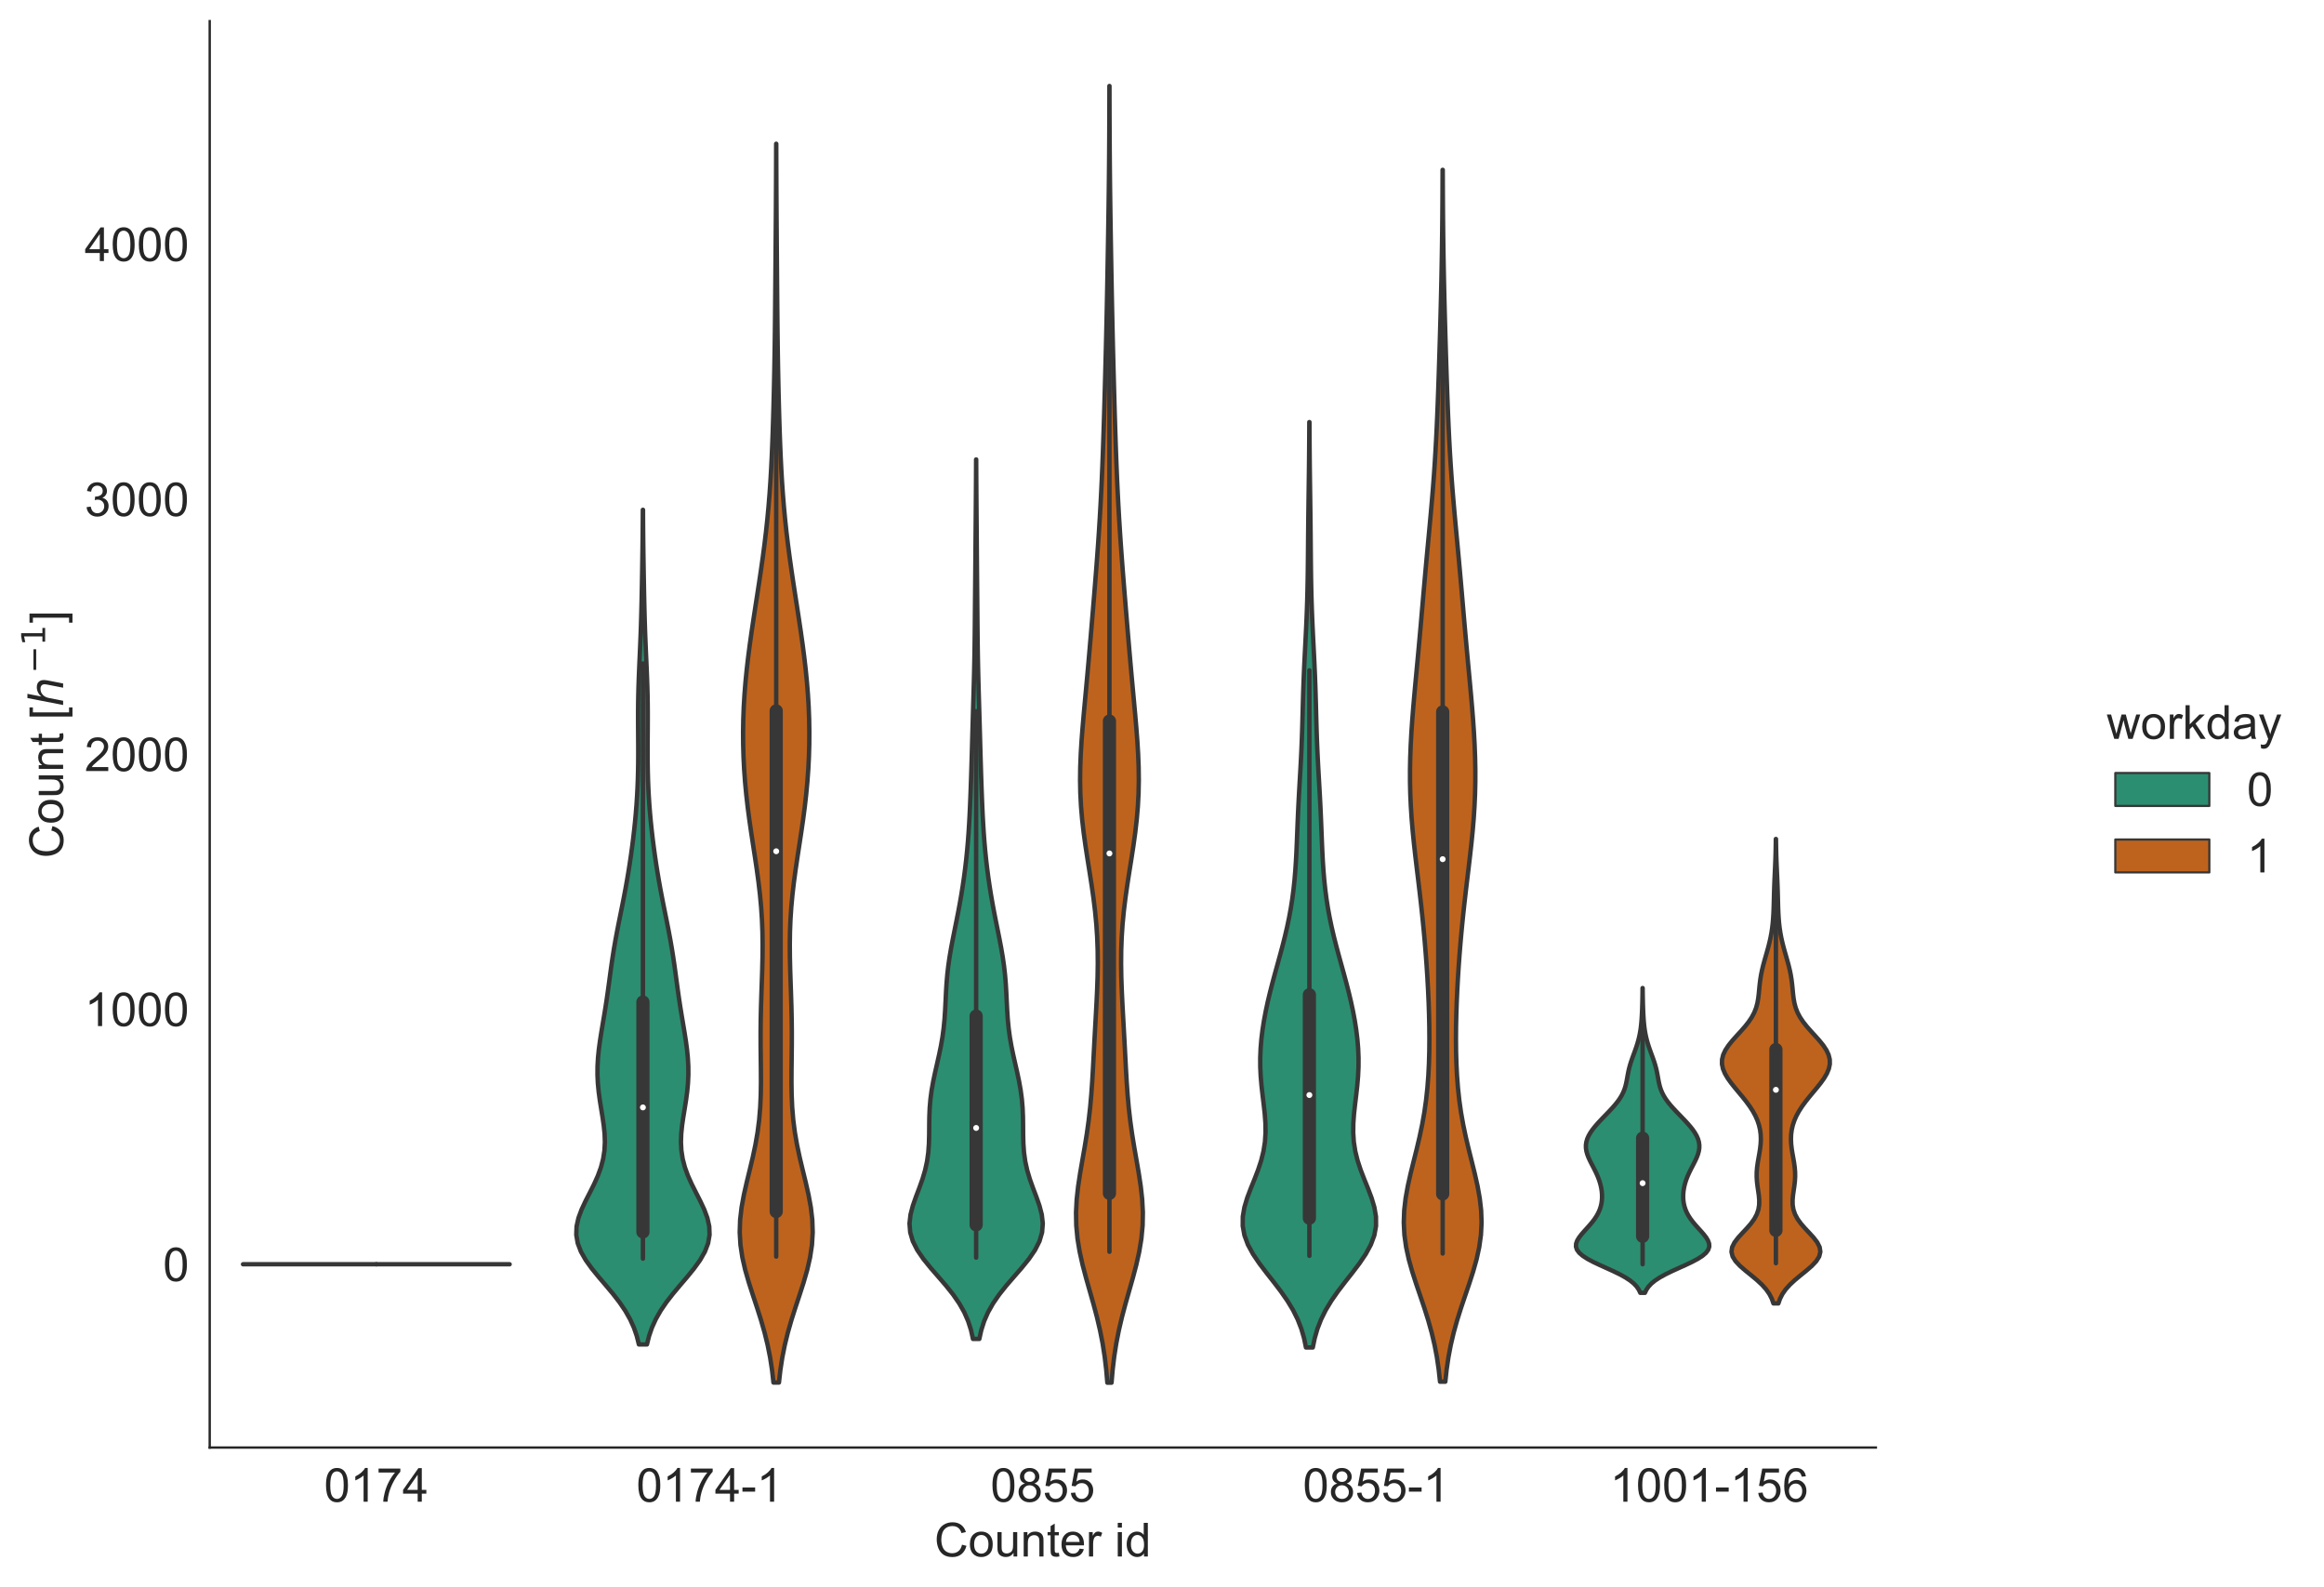<?xml version="1.0" encoding="utf-8" standalone="no"?>
<!DOCTYPE svg PUBLIC "-//W3C//DTD SVG 1.1//EN"
  "http://www.w3.org/Graphics/SVG/1.1/DTD/svg11.dtd">
<!-- Created with matplotlib (https://matplotlib.org/) -->
<svg height="540.169pt" version="1.1" viewBox="0 0 791.118 540.169" width="791.118pt" xmlns="http://www.w3.org/2000/svg" xmlns:xlink="http://www.w3.org/1999/xlink">
 <defs>
  <style type="text/css">
*{stroke-linecap:butt;stroke-linejoin:round;white-space:pre;}
  </style>
 </defs>
 <g id="figure_1">
  <g id="patch_1">
   <path d="M 0 540.169 
L 791.118 540.169 
L 791.118 0 
L 0 0 
z
" style="fill:#ffffff;"/>
  </g>
  <g id="axes_1">
   <g id="patch_2">
    <path d="M 71.39 492.704 
L 638.57 492.704 
L 638.57 7.2 
L 71.39 7.2 
z
" style="fill:#ffffff;"/>
   </g>
   <g id="matplotlib.axis_1">
    <g id="xtick_1">
     <g id="text_1">
      <!-- 0174 -->
      <defs>
       <path d="M 4.156 35.297 
Q 4.156 48 6.766 55.734 
Q 9.375 63.484 14.516 67.672 
Q 19.672 71.875 27.484 71.875 
Q 33.25 71.875 37.594 69.547 
Q 41.938 67.234 44.766 62.859 
Q 47.609 58.5 49.219 52.219 
Q 50.828 45.953 50.828 35.297 
Q 50.828 22.703 48.234 14.969 
Q 45.656 7.234 40.5 3 
Q 35.359 -1.219 27.484 -1.219 
Q 17.141 -1.219 11.234 6.203 
Q 4.156 15.141 4.156 35.297 
z
M 13.188 35.297 
Q 13.188 17.672 17.312 11.828 
Q 21.438 6 27.484 6 
Q 33.547 6 37.672 11.859 
Q 41.797 17.719 41.797 35.297 
Q 41.797 52.984 37.672 58.781 
Q 33.547 64.594 27.391 64.594 
Q 21.344 64.594 17.719 59.469 
Q 13.188 52.938 13.188 35.297 
z
" id="ArialMT-48"/>
       <path d="M 37.25 0 
L 28.469 0 
L 28.469 56 
Q 25.297 52.984 20.141 49.953 
Q 14.984 46.922 10.891 45.406 
L 10.891 53.906 
Q 18.266 57.375 23.781 62.297 
Q 29.297 67.234 31.594 71.875 
L 37.25 71.875 
z
" id="ArialMT-49"/>
       <path d="M 4.734 62.203 
L 4.734 70.656 
L 51.078 70.656 
L 51.078 63.812 
Q 44.234 56.547 37.516 44.484 
Q 30.812 32.422 27.156 19.672 
Q 24.516 10.688 23.781 0 
L 14.75 0 
Q 14.891 8.453 18.062 20.406 
Q 21.234 32.375 27.172 43.484 
Q 33.109 54.594 39.797 62.203 
z
" id="ArialMT-55"/>
       <path d="M 32.328 0 
L 32.328 17.141 
L 1.266 17.141 
L 1.266 25.203 
L 33.938 71.578 
L 41.109 71.578 
L 41.109 25.203 
L 50.781 25.203 
L 50.781 17.141 
L 41.109 17.141 
L 41.109 0 
z
M 32.328 25.203 
L 32.328 57.469 
L 9.906 25.203 
z
" id="ArialMT-52"/>
      </defs>
      <g style="fill:#262626;" transform="translate(110.313 511.156)scale(0.16 -0.16)">
       <use xlink:href="#ArialMT-48"/>
       <use x="55.615" xlink:href="#ArialMT-49"/>
       <use x="111.23" xlink:href="#ArialMT-55"/>
       <use x="166.846" xlink:href="#ArialMT-52"/>
      </g>
     </g>
    </g>
    <g id="xtick_2">
     <g id="text_2">
      <!-- 0174-1 -->
      <defs>
       <path d="M 3.172 21.484 
L 3.172 30.328 
L 30.172 30.328 
L 30.172 21.484 
z
" id="ArialMT-45"/>
      </defs>
      <g style="fill:#262626;" transform="translate(216.637 511.156)scale(0.16 -0.16)">
       <use xlink:href="#ArialMT-48"/>
       <use x="55.615" xlink:href="#ArialMT-49"/>
       <use x="111.23" xlink:href="#ArialMT-55"/>
       <use x="166.846" xlink:href="#ArialMT-52"/>
       <use x="222.461" xlink:href="#ArialMT-45"/>
       <use x="255.762" xlink:href="#ArialMT-49"/>
      </g>
     </g>
    </g>
    <g id="xtick_3">
     <g id="text_3">
      <!-- 0855 -->
      <defs>
       <path d="M 17.672 38.812 
Q 12.203 40.828 9.562 44.531 
Q 6.938 48.25 6.938 53.422 
Q 6.938 61.234 12.547 66.547 
Q 18.172 71.875 27.484 71.875 
Q 36.859 71.875 42.578 66.422 
Q 48.297 60.984 48.297 53.172 
Q 48.297 48.188 45.672 44.5 
Q 43.062 40.828 37.75 38.812 
Q 44.344 36.672 47.781 31.875 
Q 51.219 27.094 51.219 20.453 
Q 51.219 11.281 44.719 5.031 
Q 38.234 -1.219 27.641 -1.219 
Q 17.047 -1.219 10.547 5.047 
Q 4.047 11.328 4.047 20.703 
Q 4.047 27.688 7.594 32.391 
Q 11.141 37.109 17.672 38.812 
z
M 15.922 53.719 
Q 15.922 48.641 19.188 45.406 
Q 22.469 42.188 27.688 42.188 
Q 32.766 42.188 36.016 45.375 
Q 39.266 48.578 39.266 53.219 
Q 39.266 58.062 35.906 61.359 
Q 32.562 64.656 27.594 64.656 
Q 22.562 64.656 19.234 61.422 
Q 15.922 58.203 15.922 53.719 
z
M 13.094 20.656 
Q 13.094 16.891 14.875 13.375 
Q 16.656 9.859 20.172 7.922 
Q 23.688 6 27.734 6 
Q 34.031 6 38.125 10.047 
Q 42.234 14.109 42.234 20.359 
Q 42.234 26.703 38.016 30.859 
Q 33.797 35.016 27.438 35.016 
Q 21.234 35.016 17.156 30.906 
Q 13.094 26.812 13.094 20.656 
z
" id="ArialMT-56"/>
       <path d="M 4.156 18.75 
L 13.375 19.531 
Q 14.406 12.797 18.141 9.391 
Q 21.875 6 27.156 6 
Q 33.5 6 37.891 10.781 
Q 42.281 15.578 42.281 23.484 
Q 42.281 31 38.062 35.344 
Q 33.844 39.703 27 39.703 
Q 22.75 39.703 19.328 37.766 
Q 15.922 35.844 13.969 32.766 
L 5.719 33.844 
L 12.641 70.609 
L 48.25 70.609 
L 48.25 62.203 
L 19.672 62.203 
L 15.828 42.969 
Q 22.266 47.469 29.344 47.469 
Q 38.719 47.469 45.156 40.969 
Q 51.609 34.469 51.609 24.266 
Q 51.609 14.547 45.953 7.469 
Q 39.062 -1.219 27.156 -1.219 
Q 17.391 -1.219 11.203 4.25 
Q 5.031 9.719 4.156 18.75 
z
" id="ArialMT-53"/>
      </defs>
      <g style="fill:#262626;" transform="translate(337.185 511.156)scale(0.16 -0.16)">
       <use xlink:href="#ArialMT-48"/>
       <use x="55.615" xlink:href="#ArialMT-56"/>
       <use x="111.23" xlink:href="#ArialMT-53"/>
       <use x="166.846" xlink:href="#ArialMT-53"/>
      </g>
     </g>
    </g>
    <g id="xtick_4">
     <g id="text_4">
      <!-- 0855-1 -->
      <g style="fill:#262626;" transform="translate(443.509 511.156)scale(0.16 -0.16)">
       <use xlink:href="#ArialMT-48"/>
       <use x="55.615" xlink:href="#ArialMT-56"/>
       <use x="111.23" xlink:href="#ArialMT-53"/>
       <use x="166.846" xlink:href="#ArialMT-53"/>
       <use x="222.461" xlink:href="#ArialMT-45"/>
       <use x="255.762" xlink:href="#ArialMT-49"/>
      </g>
     </g>
    </g>
    <g id="xtick_5">
     <g id="text_5">
      <!-- 1001-156 -->
      <defs>
       <path d="M 49.75 54.047 
L 41.016 53.375 
Q 39.844 58.547 37.703 60.891 
Q 34.125 64.656 28.906 64.656 
Q 24.703 64.656 21.531 62.312 
Q 17.391 59.281 14.984 53.469 
Q 12.594 47.656 12.5 36.922 
Q 15.672 41.75 20.266 44.094 
Q 24.859 46.438 29.891 46.438 
Q 38.672 46.438 44.844 39.969 
Q 51.031 33.5 51.031 23.25 
Q 51.031 16.5 48.125 10.719 
Q 45.219 4.938 40.141 1.859 
Q 35.062 -1.219 28.609 -1.219 
Q 17.625 -1.219 10.688 6.859 
Q 3.766 14.938 3.766 33.5 
Q 3.766 54.25 11.422 63.672 
Q 18.109 71.875 29.438 71.875 
Q 37.891 71.875 43.281 67.141 
Q 48.688 62.406 49.75 54.047 
z
M 13.875 23.188 
Q 13.875 18.656 15.797 14.5 
Q 17.719 10.359 21.188 8.172 
Q 24.656 6 28.469 6 
Q 34.031 6 38.031 10.484 
Q 42.047 14.984 42.047 22.703 
Q 42.047 30.125 38.078 34.391 
Q 34.125 38.672 28.125 38.672 
Q 22.172 38.672 18.016 34.391 
Q 13.875 30.125 13.875 23.188 
z
" id="ArialMT-54"/>
      </defs>
      <g style="fill:#262626;" transform="translate(548.047 511.156)scale(0.16 -0.16)">
       <use xlink:href="#ArialMT-49"/>
       <use x="55.615" xlink:href="#ArialMT-48"/>
       <use x="111.23" xlink:href="#ArialMT-48"/>
       <use x="166.846" xlink:href="#ArialMT-49"/>
       <use x="222.461" xlink:href="#ArialMT-45"/>
       <use x="255.762" xlink:href="#ArialMT-49"/>
       <use x="311.377" xlink:href="#ArialMT-53"/>
       <use x="366.992" xlink:href="#ArialMT-54"/>
      </g>
     </g>
    </g>
    <g id="text_6">
     <!-- Counter id -->
     <defs>
      <path d="M 58.797 25.094 
L 68.266 22.703 
Q 65.281 11.031 57.547 4.906 
Q 49.812 -1.219 38.625 -1.219 
Q 27.047 -1.219 19.797 3.484 
Q 12.547 8.203 8.766 17.141 
Q 4.984 26.078 4.984 36.328 
Q 4.984 47.516 9.25 55.828 
Q 13.531 64.156 21.406 68.469 
Q 29.297 72.797 38.766 72.797 
Q 49.516 72.797 56.828 67.328 
Q 64.156 61.859 67.047 51.953 
L 57.719 49.75 
Q 55.219 57.562 50.484 61.125 
Q 45.75 64.703 38.578 64.703 
Q 30.328 64.703 24.781 60.734 
Q 19.234 56.781 16.984 50.109 
Q 14.75 43.453 14.75 36.375 
Q 14.75 27.25 17.406 20.438 
Q 20.062 13.625 25.672 10.25 
Q 31.297 6.891 37.844 6.891 
Q 45.797 6.891 51.312 11.469 
Q 56.844 16.062 58.797 25.094 
z
" id="ArialMT-67"/>
      <path d="M 3.328 25.922 
Q 3.328 40.328 11.328 47.266 
Q 18.016 53.031 27.641 53.031 
Q 38.328 53.031 45.109 46.016 
Q 51.906 39.016 51.906 26.656 
Q 51.906 16.656 48.906 10.906 
Q 45.906 5.172 40.156 2 
Q 34.422 -1.172 27.641 -1.172 
Q 16.75 -1.172 10.031 5.812 
Q 3.328 12.797 3.328 25.922 
z
M 12.359 25.922 
Q 12.359 15.969 16.703 11.016 
Q 21.047 6.062 27.641 6.062 
Q 34.188 6.062 38.531 11.031 
Q 42.875 16.016 42.875 26.219 
Q 42.875 35.844 38.5 40.797 
Q 34.125 45.75 27.641 45.75 
Q 21.047 45.75 16.703 40.812 
Q 12.359 35.891 12.359 25.922 
z
" id="ArialMT-111"/>
      <path d="M 40.578 0 
L 40.578 7.625 
Q 34.516 -1.172 24.125 -1.172 
Q 19.531 -1.172 15.547 0.578 
Q 11.578 2.344 9.641 5 
Q 7.719 7.672 6.938 11.531 
Q 6.391 14.109 6.391 19.734 
L 6.391 51.859 
L 15.188 51.859 
L 15.188 23.094 
Q 15.188 16.219 15.719 13.812 
Q 16.547 10.359 19.234 8.375 
Q 21.922 6.391 25.875 6.391 
Q 29.828 6.391 33.297 8.422 
Q 36.766 10.453 38.203 13.938 
Q 39.656 17.438 39.656 24.078 
L 39.656 51.859 
L 48.438 51.859 
L 48.438 0 
z
" id="ArialMT-117"/>
      <path d="M 6.594 0 
L 6.594 51.859 
L 14.5 51.859 
L 14.5 44.484 
Q 20.219 53.031 31 53.031 
Q 35.688 53.031 39.625 51.344 
Q 43.562 49.656 45.516 46.922 
Q 47.469 44.188 48.25 40.438 
Q 48.734 37.984 48.734 31.891 
L 48.734 0 
L 39.938 0 
L 39.938 31.547 
Q 39.938 36.922 38.906 39.578 
Q 37.891 42.234 35.281 43.812 
Q 32.672 45.406 29.156 45.406 
Q 23.531 45.406 19.453 41.844 
Q 15.375 38.281 15.375 28.328 
L 15.375 0 
z
" id="ArialMT-110"/>
      <path d="M 25.781 7.859 
L 27.047 0.094 
Q 23.344 -0.688 20.406 -0.688 
Q 15.625 -0.688 12.984 0.828 
Q 10.359 2.344 9.281 4.812 
Q 8.203 7.281 8.203 15.188 
L 8.203 45.016 
L 1.766 45.016 
L 1.766 51.859 
L 8.203 51.859 
L 8.203 64.703 
L 16.938 69.969 
L 16.938 51.859 
L 25.781 51.859 
L 25.781 45.016 
L 16.938 45.016 
L 16.938 14.703 
Q 16.938 10.938 17.406 9.859 
Q 17.875 8.797 18.922 8.156 
Q 19.969 7.516 21.922 7.516 
Q 23.391 7.516 25.781 7.859 
z
" id="ArialMT-116"/>
      <path d="M 42.094 16.703 
L 51.172 15.578 
Q 49.031 7.625 43.219 3.219 
Q 37.406 -1.172 28.375 -1.172 
Q 17 -1.172 10.328 5.828 
Q 3.656 12.844 3.656 25.484 
Q 3.656 38.578 10.391 45.797 
Q 17.141 53.031 27.875 53.031 
Q 38.281 53.031 44.875 45.953 
Q 51.469 38.875 51.469 26.031 
Q 51.469 25.25 51.422 23.688 
L 12.75 23.688 
Q 13.234 15.141 17.578 10.594 
Q 21.922 6.062 28.422 6.062 
Q 33.25 6.062 36.672 8.594 
Q 40.094 11.141 42.094 16.703 
z
M 13.234 30.906 
L 42.188 30.906 
Q 41.609 37.453 38.875 40.719 
Q 34.672 45.797 27.984 45.797 
Q 21.922 45.797 17.797 41.75 
Q 13.672 37.703 13.234 30.906 
z
" id="ArialMT-101"/>
      <path d="M 6.5 0 
L 6.5 51.859 
L 14.406 51.859 
L 14.406 44 
Q 17.438 49.516 20 51.266 
Q 22.562 53.031 25.641 53.031 
Q 30.078 53.031 34.672 50.203 
L 31.641 42.047 
Q 28.422 43.953 25.203 43.953 
Q 22.312 43.953 20.016 42.219 
Q 17.719 40.484 16.75 37.406 
Q 15.281 32.719 15.281 27.156 
L 15.281 0 
z
" id="ArialMT-114"/>
      <path id="ArialMT-32"/>
      <path d="M 6.641 61.469 
L 6.641 71.578 
L 15.438 71.578 
L 15.438 61.469 
z
M 6.641 0 
L 6.641 51.859 
L 15.438 51.859 
L 15.438 0 
z
" id="ArialMT-105"/>
      <path d="M 40.234 0 
L 40.234 6.547 
Q 35.297 -1.172 25.734 -1.172 
Q 19.531 -1.172 14.328 2.25 
Q 9.125 5.672 6.266 11.797 
Q 3.422 17.922 3.422 25.875 
Q 3.422 33.641 6 39.969 
Q 8.594 46.297 13.766 49.656 
Q 18.953 53.031 25.344 53.031 
Q 30.031 53.031 33.688 51.047 
Q 37.359 49.078 39.656 45.906 
L 39.656 71.578 
L 48.391 71.578 
L 48.391 0 
z
M 12.453 25.875 
Q 12.453 15.922 16.641 10.984 
Q 20.844 6.062 26.562 6.062 
Q 32.328 6.062 36.344 10.766 
Q 40.375 15.484 40.375 25.141 
Q 40.375 35.797 36.266 40.766 
Q 32.172 45.75 26.172 45.75 
Q 20.312 45.75 16.375 40.969 
Q 12.453 36.188 12.453 25.875 
z
" id="ArialMT-100"/>
     </defs>
     <g style="fill:#262626;" transform="translate(318.073 529.789)scale(0.16 -0.16)">
      <use xlink:href="#ArialMT-67"/>
      <use x="72.217" xlink:href="#ArialMT-111"/>
      <use x="127.832" xlink:href="#ArialMT-117"/>
      <use x="183.447" xlink:href="#ArialMT-110"/>
      <use x="239.062" xlink:href="#ArialMT-116"/>
      <use x="266.846" xlink:href="#ArialMT-101"/>
      <use x="322.461" xlink:href="#ArialMT-114"/>
      <use x="355.762" xlink:href="#ArialMT-32"/>
      <use x="383.545" xlink:href="#ArialMT-105"/>
      <use x="405.762" xlink:href="#ArialMT-100"/>
     </g>
    </g>
   </g>
   <g id="matplotlib.axis_2">
    <g id="ytick_1">
     <g id="text_7">
      <!-- 0 -->
      <g style="fill:#262626;" transform="translate(55.492 436.046)scale(0.16 -0.16)">
       <use xlink:href="#ArialMT-48"/>
      </g>
     </g>
    </g>
    <g id="ytick_2">
     <g id="text_8">
      <!-- 1000 -->
      <g style="fill:#262626;" transform="translate(28.8 349.247)scale(0.16 -0.16)">
       <use xlink:href="#ArialMT-49"/>
       <use x="55.615" xlink:href="#ArialMT-48"/>
       <use x="111.23" xlink:href="#ArialMT-48"/>
       <use x="166.846" xlink:href="#ArialMT-48"/>
      </g>
     </g>
    </g>
    <g id="ytick_3">
     <g id="text_9">
      <!-- 2000 -->
      <defs>
       <path d="M 50.344 8.453 
L 50.344 0 
L 3.031 0 
Q 2.938 3.172 4.047 6.109 
Q 5.859 10.938 9.828 15.625 
Q 13.812 20.312 21.344 26.469 
Q 33.016 36.031 37.109 41.625 
Q 41.219 47.219 41.219 52.203 
Q 41.219 57.422 37.469 61 
Q 33.734 64.594 27.734 64.594 
Q 21.391 64.594 17.578 60.781 
Q 13.766 56.984 13.719 50.25 
L 4.688 51.172 
Q 5.609 61.281 11.656 66.578 
Q 17.719 71.875 27.938 71.875 
Q 38.234 71.875 44.234 66.156 
Q 50.25 60.453 50.25 52 
Q 50.25 47.703 48.484 43.547 
Q 46.734 39.406 42.656 34.812 
Q 38.578 30.219 29.109 22.219 
Q 21.188 15.578 18.938 13.203 
Q 16.703 10.844 15.234 8.453 
z
" id="ArialMT-50"/>
      </defs>
      <g style="fill:#262626;" transform="translate(28.8 262.449)scale(0.16 -0.16)">
       <use xlink:href="#ArialMT-50"/>
       <use x="55.615" xlink:href="#ArialMT-48"/>
       <use x="111.23" xlink:href="#ArialMT-48"/>
       <use x="166.846" xlink:href="#ArialMT-48"/>
      </g>
     </g>
    </g>
    <g id="ytick_4">
     <g id="text_10">
      <!-- 3000 -->
      <defs>
       <path d="M 4.203 18.891 
L 12.984 20.062 
Q 14.5 12.594 18.141 9.297 
Q 21.781 6 27 6 
Q 33.203 6 37.469 10.297 
Q 41.75 14.594 41.75 20.953 
Q 41.75 27 37.797 30.922 
Q 33.844 34.859 27.734 34.859 
Q 25.25 34.859 21.531 33.891 
L 22.516 41.609 
Q 23.391 41.5 23.922 41.5 
Q 29.547 41.5 34.031 44.422 
Q 38.531 47.359 38.531 53.469 
Q 38.531 58.297 35.25 61.469 
Q 31.984 64.656 26.812 64.656 
Q 21.688 64.656 18.266 61.422 
Q 14.844 58.203 13.875 51.766 
L 5.078 53.328 
Q 6.688 62.156 12.391 67.016 
Q 18.109 71.875 26.609 71.875 
Q 32.469 71.875 37.391 69.359 
Q 42.328 66.844 44.938 62.5 
Q 47.562 58.156 47.562 53.266 
Q 47.562 48.641 45.062 44.828 
Q 42.578 41.016 37.703 38.766 
Q 44.047 37.312 47.562 32.688 
Q 51.078 28.078 51.078 21.141 
Q 51.078 11.766 44.234 5.25 
Q 37.406 -1.266 26.953 -1.266 
Q 17.531 -1.266 11.297 4.344 
Q 5.078 9.969 4.203 18.891 
z
" id="ArialMT-51"/>
      </defs>
      <g style="fill:#262626;" transform="translate(28.8 175.65)scale(0.16 -0.16)">
       <use xlink:href="#ArialMT-51"/>
       <use x="55.615" xlink:href="#ArialMT-48"/>
       <use x="111.23" xlink:href="#ArialMT-48"/>
       <use x="166.846" xlink:href="#ArialMT-48"/>
      </g>
     </g>
    </g>
    <g id="ytick_5">
     <g id="text_11">
      <!-- 4000 -->
      <g style="fill:#262626;" transform="translate(28.8 88.851)scale(0.16 -0.16)">
       <use xlink:href="#ArialMT-52"/>
       <use x="55.615" xlink:href="#ArialMT-48"/>
       <use x="111.23" xlink:href="#ArialMT-48"/>
       <use x="166.846" xlink:href="#ArialMT-48"/>
      </g>
     </g>
    </g>
    <g id="text_12">
     <!-- Count [$h^{-1}$] -->
     <defs>
      <path d="M 6.781 -19.875 
L 6.781 71.578 
L 26.172 71.578 
L 26.172 64.312 
L 15.578 64.312 
L 15.578 -12.594 
L 26.172 -12.594 
L 26.172 -19.875 
z
" id="ArialMT-91"/>
      <path d="M 55.719 33.016 
L 49.312 0 
L 40.281 0 
L 46.688 32.672 
Q 47.125 34.969 47.359 36.719 
Q 47.609 38.484 47.609 39.5 
Q 47.609 43.609 45.016 45.891 
Q 42.438 48.188 37.797 48.188 
Q 30.562 48.188 25.266 43.297 
Q 19.969 38.422 18.406 30.328 
L 12.5 0 
L 3.516 0 
L 18.312 75.984 
L 27.297 75.984 
L 21.484 46.094 
Q 24.906 50.688 30.219 53.344 
Q 35.547 56 41.406 56 
Q 48.641 56 52.609 52.094 
Q 56.594 48.188 56.594 41.109 
Q 56.594 39.359 56.375 37.359 
Q 56.156 35.359 55.719 33.016 
z
" id="DejaVuSans-Oblique-104"/>
      <path d="M 10.594 35.5 
L 73.188 35.5 
L 73.188 27.203 
L 10.594 27.203 
z
" id="DejaVuSans-8722"/>
      <path d="M 12.406 8.297 
L 28.516 8.297 
L 28.516 63.922 
L 10.984 60.406 
L 10.984 69.391 
L 28.422 72.906 
L 38.281 72.906 
L 38.281 8.297 
L 54.391 8.297 
L 54.391 0 
L 12.406 0 
z
" id="DejaVuSans-49"/>
      <path d="M 21.297 -19.875 
L 1.906 -19.875 
L 1.906 -12.594 
L 12.5 -12.594 
L 12.5 64.312 
L 1.906 64.312 
L 1.906 71.578 
L 21.297 71.578 
z
" id="ArialMT-93"/>
     </defs>
     <g style="fill:#262626;" transform="translate(21.6 292.112)rotate(-90)scale(0.16 -0.16)">
      <use transform="translate(0 0.684)" xlink:href="#ArialMT-67"/>
      <use transform="translate(72.217 0.684)" xlink:href="#ArialMT-111"/>
      <use transform="translate(127.832 0.684)" xlink:href="#ArialMT-117"/>
      <use transform="translate(183.447 0.684)" xlink:href="#ArialMT-110"/>
      <use transform="translate(239.062 0.684)" xlink:href="#ArialMT-116"/>
      <use transform="translate(266.846 0.684)" xlink:href="#ArialMT-32"/>
      <use transform="translate(294.629 0.684)" xlink:href="#ArialMT-91"/>
      <use transform="translate(322.412 0.684)" xlink:href="#DejaVuSans-Oblique-104"/>
      <use transform="translate(393.239 38.966)scale(0.7)" xlink:href="#DejaVuSans-8722"/>
      <use transform="translate(451.891 38.966)scale(0.7)" xlink:href="#DejaVuSans-49"/>
      <use transform="translate(499.162 0.684)" xlink:href="#ArialMT-93"/>
     </g>
    </g>
   </g>
   <g id="PolyCollection_1">
    <defs>
     <path d="M 220.226 -82.556 
L 217.487 -82.556 
L 216.764 -85.425 
L 215.772 -88.295 
L 214.47 -91.164 
L 212.838 -94.034 
L 210.885 -96.904 
L 208.661 -99.773 
L 206.257 -102.643 
L 203.806 -105.512 
L 201.465 -108.382 
L 199.4 -111.251 
L 197.763 -114.121 
L 196.666 -116.99 
L 196.17 -119.86 
L 196.273 -122.729 
L 196.911 -125.599 
L 197.973 -128.468 
L 199.314 -131.338 
L 200.779 -134.207 
L 202.219 -137.077 
L 203.509 -139.946 
L 204.559 -142.816 
L 205.315 -145.685 
L 205.76 -148.555 
L 205.911 -151.424 
L 205.808 -154.294 
L 205.513 -157.163 
L 205.094 -160.033 
L 204.624 -162.903 
L 204.168 -165.772 
L 203.784 -168.642 
L 203.513 -171.511 
L 203.383 -174.381 
L 203.402 -177.25 
L 203.564 -180.12 
L 203.852 -182.989 
L 204.237 -185.859 
L 204.687 -188.728 
L 205.168 -191.598 
L 205.652 -194.467 
L 206.119 -197.337 
L 206.558 -200.206 
L 206.969 -203.076 
L 207.361 -205.945 
L 207.747 -208.815 
L 208.144 -211.684 
L 208.568 -214.554 
L 209.027 -217.423 
L 209.527 -220.293 
L 210.063 -223.162 
L 210.627 -226.032 
L 211.206 -228.902 
L 211.785 -231.771 
L 212.353 -234.641 
L 212.898 -237.51 
L 213.415 -240.38 
L 213.901 -243.249 
L 214.355 -246.119 
L 214.779 -248.988 
L 215.173 -251.858 
L 215.537 -254.727 
L 215.871 -257.597 
L 216.172 -260.466 
L 216.437 -263.336 
L 216.666 -266.205 
L 216.856 -269.075 
L 217.007 -271.944 
L 217.121 -274.814 
L 217.198 -277.683 
L 217.243 -280.553 
L 217.26 -283.422 
L 217.257 -286.292 
L 217.24 -289.161 
L 217.22 -292.031 
L 217.206 -294.901 
L 217.206 -297.77 
L 217.227 -300.64 
L 217.274 -303.509 
L 217.348 -306.379 
L 217.445 -309.248 
L 217.561 -312.118 
L 217.687 -314.987 
L 217.816 -317.857 
L 217.941 -320.726 
L 218.057 -323.596 
L 218.16 -326.465 
L 218.25 -329.335 
L 218.328 -332.204 
L 218.396 -335.074 
L 218.457 -337.943 
L 218.513 -340.813 
L 218.565 -343.682 
L 218.614 -346.552 
L 218.659 -349.421 
L 218.7 -352.291 
L 218.736 -355.16 
L 218.767 -358.03 
L 218.792 -360.9 
L 218.812 -363.769 
L 218.827 -366.639 
L 218.887 -366.639 
L 218.887 -366.639 
L 218.902 -363.769 
L 218.921 -360.9 
L 218.947 -358.03 
L 218.977 -355.16 
L 219.014 -352.291 
L 219.055 -349.421 
L 219.1 -346.552 
L 219.149 -343.682 
L 219.201 -340.813 
L 219.257 -337.943 
L 219.317 -335.074 
L 219.386 -332.204 
L 219.463 -329.335 
L 219.553 -326.465 
L 219.657 -323.596 
L 219.772 -320.726 
L 219.898 -317.857 
L 220.027 -314.987 
L 220.153 -312.118 
L 220.269 -309.248 
L 220.366 -306.379 
L 220.44 -303.509 
L 220.487 -300.64 
L 220.508 -297.77 
L 220.508 -294.901 
L 220.494 -292.031 
L 220.474 -289.161 
L 220.457 -286.292 
L 220.453 -283.422 
L 220.471 -280.553 
L 220.516 -277.683 
L 220.593 -274.814 
L 220.706 -271.944 
L 220.858 -269.075 
L 221.048 -266.205 
L 221.276 -263.336 
L 221.542 -260.466 
L 221.843 -257.597 
L 222.176 -254.727 
L 222.541 -251.858 
L 222.935 -248.988 
L 223.359 -246.119 
L 223.813 -243.249 
L 224.299 -240.38 
L 224.816 -237.51 
L 225.361 -234.641 
L 225.928 -231.771 
L 226.508 -228.902 
L 227.087 -226.032 
L 227.651 -223.162 
L 228.187 -220.293 
L 228.687 -217.423 
L 229.146 -214.554 
L 229.57 -211.684 
L 229.967 -208.815 
L 230.353 -205.945 
L 230.744 -203.076 
L 231.156 -200.206 
L 231.595 -197.337 
L 232.062 -194.467 
L 232.546 -191.598 
L 233.027 -188.728 
L 233.477 -185.859 
L 233.862 -182.989 
L 234.149 -180.12 
L 234.312 -177.25 
L 234.331 -174.381 
L 234.201 -171.511 
L 233.93 -168.642 
L 233.546 -165.772 
L 233.09 -162.903 
L 232.62 -160.033 
L 232.201 -157.163 
L 231.906 -154.294 
L 231.803 -151.424 
L 231.954 -148.555 
L 232.399 -145.685 
L 233.155 -142.816 
L 234.205 -139.946 
L 235.495 -137.077 
L 236.935 -134.207 
L 238.399 -131.338 
L 239.741 -128.468 
L 240.803 -125.599 
L 241.441 -122.729 
L 241.544 -119.86 
L 241.048 -116.99 
L 239.951 -114.121 
L 238.313 -111.251 
L 236.248 -108.382 
L 233.907 -105.512 
L 231.456 -102.643 
L 229.053 -99.773 
L 226.829 -96.904 
L 224.876 -94.034 
L 223.244 -91.164 
L 221.942 -88.295 
L 220.95 -85.425 
L 220.226 -82.556 
z
" id="m431a6439a1" style="stroke:#373737;stroke-width:1.5;"/>
    </defs>
    <g clip-path="url(#p70ee694401)">
     <use style="fill:#2b8e70;stroke:#373737;stroke-width:1.5;" x="0" xlink:href="#m431a6439a1" y="540.169"/>
    </g>
   </g>
   <g id="PolyCollection_2">
    <defs>
     <path d="M 265.163 -69.585 
L 263.299 -69.585 
L 262.815 -73.844 
L 262.159 -78.103 
L 261.31 -82.362 
L 260.265 -86.621 
L 259.042 -90.88 
L 257.688 -95.139 
L 256.276 -99.398 
L 254.904 -103.657 
L 253.678 -107.916 
L 252.703 -112.175 
L 252.063 -116.434 
L 251.808 -120.693 
L 251.946 -124.953 
L 252.442 -129.212 
L 253.222 -133.471 
L 254.187 -137.73 
L 255.228 -141.989 
L 256.243 -146.248 
L 257.149 -150.507 
L 257.887 -154.766 
L 258.432 -159.025 
L 258.786 -163.284 
L 258.974 -167.543 
L 259.035 -171.802 
L 259.016 -176.061 
L 258.966 -180.32 
L 258.923 -184.58 
L 258.915 -188.839 
L 258.957 -193.098 
L 259.05 -197.357 
L 259.181 -201.616 
L 259.33 -205.875 
L 259.469 -210.134 
L 259.569 -214.393 
L 259.601 -218.652 
L 259.542 -222.911 
L 259.376 -227.17 
L 259.094 -231.429 
L 258.698 -235.688 
L 258.201 -239.948 
L 257.623 -244.207 
L 256.992 -248.466 
L 256.336 -252.725 
L 255.687 -256.984 
L 255.072 -261.243 
L 254.514 -265.502 
L 254.029 -269.761 
L 253.628 -274.02 
L 253.317 -278.279 
L 253.1 -282.538 
L 252.978 -286.797 
L 252.951 -291.056 
L 253.02 -295.316 
L 253.183 -299.575 
L 253.439 -303.834 
L 253.781 -308.093 
L 254.204 -312.352 
L 254.699 -316.611 
L 255.253 -320.87 
L 255.854 -325.129 
L 256.489 -329.388 
L 257.143 -333.647 
L 257.802 -337.906 
L 258.454 -342.165 
L 259.086 -346.424 
L 259.687 -350.683 
L 260.246 -354.943 
L 260.757 -359.202 
L 261.213 -363.461 
L 261.614 -367.72 
L 261.96 -371.979 
L 262.255 -376.238 
L 262.504 -380.497 
L 262.715 -384.756 
L 262.895 -389.015 
L 263.051 -393.274 
L 263.187 -397.533 
L 263.308 -401.792 
L 263.417 -406.051 
L 263.513 -410.311 
L 263.598 -414.57 
L 263.671 -418.829 
L 263.735 -423.088 
L 263.788 -427.347 
L 263.834 -431.606 
L 263.874 -435.865 
L 263.91 -440.124 
L 263.945 -444.383 
L 263.979 -448.642 
L 264.012 -452.901 
L 264.046 -457.16 
L 264.078 -461.419 
L 264.108 -465.679 
L 264.135 -469.938 
L 264.158 -474.197 
L 264.178 -478.456 
L 264.194 -482.715 
L 264.206 -486.974 
L 264.215 -491.233 
L 264.248 -491.233 
L 264.248 -491.233 
L 264.257 -486.974 
L 264.269 -482.715 
L 264.285 -478.456 
L 264.304 -474.197 
L 264.328 -469.938 
L 264.355 -465.679 
L 264.385 -461.419 
L 264.417 -457.16 
L 264.45 -452.901 
L 264.484 -448.642 
L 264.518 -444.383 
L 264.552 -440.124 
L 264.589 -435.865 
L 264.629 -431.606 
L 264.675 -427.347 
L 264.728 -423.088 
L 264.791 -418.829 
L 264.865 -414.57 
L 264.95 -410.311 
L 265.046 -406.051 
L 265.154 -401.792 
L 265.275 -397.533 
L 265.412 -393.274 
L 265.568 -389.015 
L 265.748 -384.756 
L 265.959 -380.497 
L 266.208 -376.238 
L 266.503 -371.979 
L 266.849 -367.72 
L 267.249 -363.461 
L 267.706 -359.202 
L 268.217 -354.943 
L 268.776 -350.683 
L 269.376 -346.424 
L 270.008 -342.165 
L 270.66 -337.906 
L 271.32 -333.647 
L 271.974 -329.388 
L 272.608 -325.129 
L 273.21 -320.87 
L 273.764 -316.611 
L 274.258 -312.352 
L 274.681 -308.093 
L 275.024 -303.834 
L 275.279 -299.575 
L 275.443 -295.316 
L 275.511 -291.056 
L 275.485 -286.797 
L 275.363 -282.538 
L 275.146 -278.279 
L 274.835 -274.02 
L 274.434 -269.761 
L 273.949 -265.502 
L 273.39 -261.243 
L 272.775 -256.984 
L 272.126 -252.725 
L 271.471 -248.466 
L 270.839 -244.207 
L 270.261 -239.948 
L 269.765 -235.688 
L 269.369 -231.429 
L 269.087 -227.17 
L 268.92 -222.911 
L 268.861 -218.652 
L 268.894 -214.393 
L 268.993 -210.134 
L 269.132 -205.875 
L 269.281 -201.616 
L 269.413 -197.357 
L 269.506 -193.098 
L 269.548 -188.839 
L 269.54 -184.58 
L 269.497 -180.32 
L 269.446 -176.061 
L 269.428 -171.802 
L 269.489 -167.543 
L 269.676 -163.284 
L 270.03 -159.025 
L 270.576 -154.766 
L 271.314 -150.507 
L 272.219 -146.248 
L 273.234 -141.989 
L 274.276 -137.73 
L 275.24 -133.471 
L 276.02 -129.212 
L 276.516 -124.953 
L 276.655 -120.693 
L 276.4 -116.434 
L 275.76 -112.175 
L 274.785 -107.916 
L 273.559 -103.657 
L 272.187 -99.398 
L 270.775 -95.139 
L 269.421 -90.88 
L 268.198 -86.621 
L 267.153 -82.362 
L 266.304 -78.103 
L 265.648 -73.844 
L 265.163 -69.585 
z
" id="ma5f6bc8c31" style="stroke:#373737;stroke-width:1.5;"/>
    </defs>
    <g clip-path="url(#p70ee694401)">
     <use style="fill:#be631d;stroke:#373737;stroke-width:1.5;" x="0" xlink:href="#ma5f6bc8c31" y="540.169"/>
    </g>
   </g>
   <g id="PolyCollection_3">
    <defs>
     <path d="M 333.375 -84.425 
L 331.211 -84.425 
L 330.538 -87.449 
L 329.57 -90.472 
L 328.248 -93.496 
L 326.537 -96.52 
L 324.446 -99.544 
L 322.035 -102.568 
L 319.426 -105.591 
L 316.793 -108.615 
L 314.338 -111.639 
L 312.262 -114.663 
L 310.731 -117.686 
L 309.842 -120.71 
L 309.606 -123.734 
L 309.952 -126.758 
L 310.743 -129.782 
L 311.801 -132.805 
L 312.947 -135.829 
L 314.024 -138.853 
L 314.922 -141.877 
L 315.583 -144.9 
L 316.003 -147.924 
L 316.219 -150.948 
L 316.296 -153.972 
L 316.316 -156.995 
L 316.355 -160.019 
L 316.481 -163.043 
L 316.737 -166.067 
L 317.14 -169.091 
L 317.677 -172.114 
L 318.316 -175.138 
L 319.005 -178.162 
L 319.687 -181.186 
L 320.309 -184.209 
L 320.833 -187.233 
L 321.239 -190.257 
L 321.531 -193.281 
L 321.733 -196.305 
L 321.885 -199.328 
L 322.03 -202.352 
L 322.213 -205.376 
L 322.467 -208.4 
L 322.811 -211.423 
L 323.248 -214.447 
L 323.765 -217.471 
L 324.339 -220.495 
L 324.945 -223.518 
L 325.556 -226.542 
L 326.152 -229.566 
L 326.717 -232.59 
L 327.243 -235.614 
L 327.727 -238.637 
L 328.168 -241.661 
L 328.564 -244.685 
L 328.917 -247.709 
L 329.225 -250.732 
L 329.491 -253.756 
L 329.718 -256.78 
L 329.91 -259.804 
L 330.073 -262.828 
L 330.214 -265.851 
L 330.339 -268.875 
L 330.452 -271.899 
L 330.556 -274.923 
L 330.654 -277.946 
L 330.746 -280.97 
L 330.833 -283.994 
L 330.918 -287.018 
L 331.002 -290.041 
L 331.086 -293.065 
L 331.173 -296.089 
L 331.261 -299.113 
L 331.35 -302.137 
L 331.438 -305.16 
L 331.521 -308.184 
L 331.598 -311.208 
L 331.665 -314.232 
L 331.722 -317.255 
L 331.768 -320.279 
L 331.805 -323.303 
L 331.837 -326.327 
L 331.864 -329.351 
L 331.891 -332.374 
L 331.918 -335.398 
L 331.945 -338.422 
L 331.972 -341.446 
L 331.999 -344.469 
L 332.024 -347.493 
L 332.049 -350.517 
L 332.072 -353.541 
L 332.095 -356.564 
L 332.119 -359.588 
L 332.143 -362.612 
L 332.167 -365.636 
L 332.191 -368.66 
L 332.213 -371.683 
L 332.233 -374.707 
L 332.25 -377.731 
L 332.263 -380.755 
L 332.274 -383.778 
L 332.312 -383.778 
L 332.312 -383.778 
L 332.323 -380.755 
L 332.336 -377.731 
L 332.353 -374.707 
L 332.373 -371.683 
L 332.395 -368.66 
L 332.419 -365.636 
L 332.443 -362.612 
L 332.467 -359.588 
L 332.491 -356.564 
L 332.514 -353.541 
L 332.537 -350.517 
L 332.562 -347.493 
L 332.587 -344.469 
L 332.614 -341.446 
L 332.641 -338.422 
L 332.668 -335.398 
L 332.695 -332.374 
L 332.721 -329.351 
L 332.749 -326.327 
L 332.781 -323.303 
L 332.818 -320.279 
L 332.864 -317.255 
L 332.921 -314.232 
L 332.988 -311.208 
L 333.065 -308.184 
L 333.148 -305.16 
L 333.236 -302.137 
L 333.325 -299.113 
L 333.413 -296.089 
L 333.5 -293.065 
L 333.584 -290.041 
L 333.668 -287.018 
L 333.753 -283.994 
L 333.84 -280.97 
L 333.932 -277.946 
L 334.03 -274.923 
L 334.134 -271.899 
L 334.247 -268.875 
L 334.371 -265.851 
L 334.512 -262.828 
L 334.676 -259.804 
L 334.868 -256.78 
L 335.095 -253.756 
L 335.361 -250.732 
L 335.669 -247.709 
L 336.022 -244.685 
L 336.418 -241.661 
L 336.859 -238.637 
L 337.343 -235.614 
L 337.869 -232.59 
L 338.434 -229.566 
L 339.03 -226.542 
L 339.641 -223.518 
L 340.246 -220.495 
L 340.821 -217.471 
L 341.338 -214.447 
L 341.775 -211.423 
L 342.119 -208.4 
L 342.373 -205.376 
L 342.556 -202.352 
L 342.701 -199.328 
L 342.853 -196.305 
L 343.055 -193.281 
L 343.347 -190.257 
L 343.753 -187.233 
L 344.277 -184.209 
L 344.899 -181.186 
L 345.581 -178.162 
L 346.27 -175.138 
L 346.908 -172.114 
L 347.446 -169.091 
L 347.849 -166.067 
L 348.105 -163.043 
L 348.23 -160.019 
L 348.27 -156.995 
L 348.29 -153.972 
L 348.367 -150.948 
L 348.583 -147.924 
L 349.002 -144.9 
L 349.664 -141.877 
L 350.562 -138.853 
L 351.639 -135.829 
L 352.785 -132.805 
L 353.843 -129.782 
L 354.634 -126.758 
L 354.98 -123.734 
L 354.744 -120.71 
L 353.855 -117.686 
L 352.324 -114.663 
L 350.248 -111.639 
L 347.793 -108.615 
L 345.16 -105.591 
L 342.551 -102.568 
L 340.14 -99.544 
L 338.049 -96.52 
L 336.338 -93.496 
L 335.016 -90.472 
L 334.048 -87.449 
L 333.375 -84.425 
z
" id="m5087a4c215" style="stroke:#373737;stroke-width:1.5;"/>
    </defs>
    <g clip-path="url(#p70ee694401)">
     <use style="fill:#2b8e70;stroke:#373737;stroke-width:1.5;" x="0" xlink:href="#m5087a4c215" y="540.169"/>
    </g>
   </g>
   <g id="PolyCollection_4">
    <defs>
     <path d="M 378.38 -69.533 
L 376.955 -69.533 
L 376.569 -73.992 
L 376.038 -78.45 
L 375.34 -82.908 
L 374.463 -87.366 
L 373.418 -91.825 
L 372.235 -96.283 
L 370.97 -100.741 
L 369.703 -105.199 
L 368.524 -109.658 
L 367.527 -114.116 
L 366.792 -118.574 
L 366.374 -123.032 
L 366.291 -127.491 
L 366.523 -131.949 
L 367.017 -136.407 
L 367.693 -140.865 
L 368.463 -145.324 
L 369.244 -149.782 
L 369.966 -154.24 
L 370.589 -158.698 
L 371.095 -163.157 
L 371.493 -167.615 
L 371.805 -172.073 
L 372.064 -176.531 
L 372.299 -180.99 
L 372.533 -185.448 
L 372.776 -189.906 
L 373.026 -194.365 
L 373.267 -198.823 
L 373.477 -203.281 
L 373.63 -207.739 
L 373.698 -212.198 
L 373.658 -216.656 
L 373.494 -221.114 
L 373.198 -225.572 
L 372.771 -230.031 
L 372.228 -234.489 
L 371.593 -238.947 
L 370.9 -243.405 
L 370.189 -247.864 
L 369.504 -252.322 
L 368.887 -256.78 
L 368.374 -261.238 
L 367.994 -265.697 
L 367.759 -270.155 
L 367.674 -274.613 
L 367.729 -279.071 
L 367.904 -283.53 
L 368.176 -287.988 
L 368.518 -292.446 
L 368.904 -296.904 
L 369.312 -301.363 
L 369.725 -305.821 
L 370.135 -310.279 
L 370.535 -314.737 
L 370.924 -319.196 
L 371.306 -323.654 
L 371.681 -328.112 
L 372.052 -332.57 
L 372.419 -337.029 
L 372.78 -341.487 
L 373.132 -345.945 
L 373.472 -350.403 
L 373.795 -354.862 
L 374.097 -359.32 
L 374.376 -363.778 
L 374.632 -368.236 
L 374.863 -372.695 
L 375.072 -377.153 
L 375.261 -381.611 
L 375.431 -386.069 
L 375.586 -390.528 
L 375.73 -394.986 
L 375.865 -399.444 
L 375.994 -403.903 
L 376.118 -408.361 
L 376.238 -412.819 
L 376.355 -417.277 
L 376.467 -421.736 
L 376.573 -426.194 
L 376.674 -430.652 
L 376.769 -435.11 
L 376.859 -439.569 
L 376.944 -444.027 
L 377.025 -448.485 
L 377.104 -452.943 
L 377.181 -457.402 
L 377.254 -461.86 
L 377.324 -466.318 
L 377.389 -470.776 
L 377.447 -475.235 
L 377.498 -479.693 
L 377.541 -484.151 
L 377.575 -488.609 
L 377.603 -493.068 
L 377.623 -497.526 
L 377.638 -501.984 
L 377.649 -506.442 
L 377.656 -510.901 
L 377.679 -510.901 
L 377.679 -510.901 
L 377.686 -506.442 
L 377.697 -501.984 
L 377.712 -497.526 
L 377.732 -493.068 
L 377.759 -488.609 
L 377.794 -484.151 
L 377.837 -479.693 
L 377.888 -475.235 
L 377.946 -470.776 
L 378.011 -466.318 
L 378.08 -461.86 
L 378.154 -457.402 
L 378.23 -452.943 
L 378.309 -448.485 
L 378.391 -444.027 
L 378.476 -439.569 
L 378.566 -435.11 
L 378.661 -430.652 
L 378.761 -426.194 
L 378.868 -421.736 
L 378.98 -417.277 
L 379.097 -412.819 
L 379.217 -408.361 
L 379.341 -403.903 
L 379.47 -399.444 
L 379.605 -394.986 
L 379.749 -390.528 
L 379.904 -386.069 
L 380.074 -381.611 
L 380.262 -377.153 
L 380.471 -372.695 
L 380.703 -368.236 
L 380.958 -363.778 
L 381.238 -359.32 
L 381.54 -354.862 
L 381.863 -350.403 
L 382.202 -345.945 
L 382.555 -341.487 
L 382.916 -337.029 
L 383.283 -332.57 
L 383.654 -328.112 
L 384.029 -323.654 
L 384.411 -319.196 
L 384.8 -314.737 
L 385.2 -310.279 
L 385.609 -305.821 
L 386.023 -301.363 
L 386.431 -296.904 
L 386.817 -292.446 
L 387.159 -287.988 
L 387.431 -283.53 
L 387.606 -279.071 
L 387.661 -274.613 
L 387.575 -270.155 
L 387.341 -265.697 
L 386.96 -261.238 
L 386.448 -256.78 
L 385.831 -252.322 
L 385.146 -247.864 
L 384.435 -243.405 
L 383.741 -238.947 
L 383.106 -234.489 
L 382.564 -230.031 
L 382.137 -225.572 
L 381.841 -221.114 
L 381.677 -216.656 
L 381.637 -212.198 
L 381.705 -207.739 
L 381.858 -203.281 
L 382.068 -198.823 
L 382.309 -194.365 
L 382.558 -189.906 
L 382.802 -185.448 
L 383.036 -180.99 
L 383.271 -176.531 
L 383.53 -172.073 
L 383.842 -167.615 
L 384.239 -163.157 
L 384.746 -158.698 
L 385.368 -154.24 
L 386.091 -149.782 
L 386.872 -145.324 
L 387.642 -140.865 
L 388.318 -136.407 
L 388.812 -131.949 
L 389.044 -127.491 
L 388.961 -123.032 
L 388.542 -118.574 
L 387.808 -114.116 
L 386.811 -109.658 
L 385.632 -105.199 
L 384.365 -100.741 
L 383.1 -96.283 
L 381.917 -91.825 
L 380.871 -87.366 
L 379.995 -82.908 
L 379.296 -78.45 
L 378.765 -73.992 
L 378.38 -69.533 
z
" id="m951bb05627" style="stroke:#373737;stroke-width:1.5;"/>
    </defs>
    <g clip-path="url(#p70ee694401)">
     <use style="fill:#be631d;stroke:#373737;stroke-width:1.5;" x="0" xlink:href="#m951bb05627" y="540.169"/>
    </g>
   </g>
   <g id="PolyCollection_5">
    <defs>
     <path d="M 446.888 -81.512 
L 444.57 -81.512 
L 443.912 -84.693 
L 442.989 -87.875 
L 441.752 -91.057 
L 440.172 -94.238 
L 438.25 -97.42 
L 436.03 -100.602 
L 433.601 -103.783 
L 431.097 -106.965 
L 428.683 -110.147 
L 426.532 -113.329 
L 424.805 -116.51 
L 423.621 -119.692 
L 423.042 -122.874 
L 423.061 -126.055 
L 423.606 -129.237 
L 424.555 -132.419 
L 425.754 -135.6 
L 427.041 -138.782 
L 428.268 -141.964 
L 429.316 -145.146 
L 430.106 -148.327 
L 430.603 -151.509 
L 430.81 -154.691 
L 430.766 -157.872 
L 430.532 -161.054 
L 430.182 -164.236 
L 429.793 -167.418 
L 429.435 -170.599 
L 429.161 -173.781 
L 429.009 -176.963 
L 428.996 -180.144 
L 429.127 -183.326 
L 429.394 -186.508 
L 429.785 -189.689 
L 430.287 -192.871 
L 430.886 -196.053 
L 431.57 -199.235 
L 432.329 -202.416 
L 433.146 -205.598 
L 434.006 -208.78 
L 434.886 -211.961 
L 435.764 -215.143 
L 436.617 -218.325 
L 437.423 -221.506 
L 438.165 -224.688 
L 438.831 -227.87 
L 439.414 -231.052 
L 439.912 -234.233 
L 440.327 -237.415 
L 440.664 -240.597 
L 440.933 -243.778 
L 441.146 -246.96 
L 441.315 -250.142 
L 441.455 -253.323 
L 441.581 -256.505 
L 441.707 -259.687 
L 441.842 -262.869 
L 441.991 -266.05 
L 442.157 -269.232 
L 442.336 -272.414 
L 442.521 -275.595 
L 442.703 -278.777 
L 442.873 -281.959 
L 443.025 -285.14 
L 443.155 -288.322 
L 443.264 -291.504 
L 443.357 -294.686 
L 443.441 -297.867 
L 443.525 -301.049 
L 443.617 -304.231 
L 443.724 -307.412 
L 443.848 -310.594 
L 443.989 -313.776 
L 444.144 -316.958 
L 444.306 -320.139 
L 444.469 -323.321 
L 444.625 -326.503 
L 444.767 -329.684 
L 444.891 -332.866 
L 444.995 -336.048 
L 445.077 -339.229 
L 445.141 -342.411 
L 445.189 -345.593 
L 445.225 -348.775 
L 445.255 -351.956 
L 445.282 -355.138 
L 445.31 -358.32 
L 445.342 -361.501 
L 445.378 -364.683 
L 445.419 -367.865 
L 445.461 -371.046 
L 445.505 -374.228 
L 445.547 -377.41 
L 445.586 -380.592 
L 445.621 -383.773 
L 445.65 -386.955 
L 445.673 -390.137 
L 445.691 -393.318 
L 445.704 -396.5 
L 445.754 -396.5 
L 445.754 -396.5 
L 445.767 -393.318 
L 445.785 -390.137 
L 445.808 -386.955 
L 445.837 -383.773 
L 445.872 -380.592 
L 445.911 -377.41 
L 445.953 -374.228 
L 445.997 -371.046 
L 446.039 -367.865 
L 446.08 -364.683 
L 446.116 -361.501 
L 446.148 -358.32 
L 446.176 -355.138 
L 446.204 -351.956 
L 446.233 -348.775 
L 446.27 -345.593 
L 446.317 -342.411 
L 446.381 -339.229 
L 446.463 -336.048 
L 446.567 -332.866 
L 446.691 -329.684 
L 446.833 -326.503 
L 446.989 -323.321 
L 447.152 -320.139 
L 447.314 -316.958 
L 447.469 -313.776 
L 447.61 -310.594 
L 447.734 -307.412 
L 447.841 -304.231 
L 447.933 -301.049 
L 448.017 -297.867 
L 448.101 -294.686 
L 448.194 -291.504 
L 448.303 -288.322 
L 448.433 -285.14 
L 448.585 -281.959 
L 448.755 -278.777 
L 448.937 -275.595 
L 449.122 -272.414 
L 449.301 -269.232 
L 449.467 -266.05 
L 449.616 -262.869 
L 449.751 -259.687 
L 449.877 -256.505 
L 450.003 -253.323 
L 450.143 -250.142 
L 450.312 -246.96 
L 450.525 -243.778 
L 450.794 -240.597 
L 451.131 -237.415 
L 451.546 -234.233 
L 452.044 -231.052 
L 452.627 -227.87 
L 453.293 -224.688 
L 454.035 -221.506 
L 454.841 -218.325 
L 455.694 -215.143 
L 456.572 -211.961 
L 457.453 -208.78 
L 458.312 -205.598 
L 459.13 -202.416 
L 459.888 -199.235 
L 460.572 -196.053 
L 461.172 -192.871 
L 461.673 -189.689 
L 462.064 -186.508 
L 462.331 -183.326 
L 462.462 -180.144 
L 462.449 -176.963 
L 462.297 -173.781 
L 462.023 -170.599 
L 461.665 -167.418 
L 461.276 -164.236 
L 460.926 -161.054 
L 460.692 -157.872 
L 460.648 -154.691 
L 460.855 -151.509 
L 461.352 -148.327 
L 462.142 -145.146 
L 463.19 -141.964 
L 464.417 -138.782 
L 465.704 -135.6 
L 466.903 -132.419 
L 467.852 -129.237 
L 468.397 -126.055 
L 468.416 -122.874 
L 467.837 -119.692 
L 466.653 -116.51 
L 464.926 -113.329 
L 462.775 -110.147 
L 460.361 -106.965 
L 457.857 -103.783 
L 455.428 -100.602 
L 453.208 -97.42 
L 451.286 -94.238 
L 449.706 -91.057 
L 448.47 -87.875 
L 447.546 -84.693 
L 446.888 -81.512 
z
" id="m0faaec3a5c" style="stroke:#373737;stroke-width:1.5;"/>
    </defs>
    <g clip-path="url(#p70ee694401)">
     <use style="fill:#2b8e70;stroke:#373737;stroke-width:1.5;" x="0" xlink:href="#m0faaec3a5c" y="540.169"/>
    </g>
   </g>
   <g id="PolyCollection_6">
    <defs>
     <path d="M 492.002 -69.867 
L 490.205 -69.867 
L 489.752 -74.034 
L 489.14 -78.2 
L 488.349 -82.367 
L 487.368 -86.533 
L 486.206 -90.7 
L 484.896 -94.867 
L 483.493 -99.033 
L 482.073 -103.2 
L 480.731 -107.366 
L 479.562 -111.533 
L 478.654 -115.699 
L 478.075 -119.866 
L 477.861 -124.033 
L 478.012 -128.199 
L 478.494 -132.366 
L 479.244 -136.532 
L 480.179 -140.699 
L 481.211 -144.865 
L 482.254 -149.032 
L 483.24 -153.199 
L 484.118 -157.365 
L 484.859 -161.532 
L 485.452 -165.698 
L 485.902 -169.865 
L 486.223 -174.031 
L 486.432 -178.198 
L 486.547 -182.364 
L 486.583 -186.531 
L 486.552 -190.698 
L 486.463 -194.864 
L 486.322 -199.031 
L 486.133 -203.197 
L 485.903 -207.364 
L 485.632 -211.53 
L 485.325 -215.697 
L 484.982 -219.864 
L 484.602 -224.03 
L 484.188 -228.197 
L 483.74 -232.363 
L 483.263 -236.53 
L 482.766 -240.696 
L 482.263 -244.863 
L 481.77 -249.03 
L 481.307 -253.196 
L 480.891 -257.363 
L 480.54 -261.529 
L 480.268 -265.696 
L 480.082 -269.862 
L 479.988 -274.029 
L 479.984 -278.196 
L 480.065 -282.362 
L 480.223 -286.529 
L 480.449 -290.695 
L 480.732 -294.862 
L 481.059 -299.028 
L 481.419 -303.195 
L 481.799 -307.361 
L 482.189 -311.528 
L 482.58 -315.695 
L 482.965 -319.861 
L 483.341 -324.028 
L 483.709 -328.194 
L 484.069 -332.361 
L 484.428 -336.527 
L 484.79 -340.694 
L 485.16 -344.861 
L 485.538 -349.027 
L 485.925 -353.194 
L 486.317 -357.36 
L 486.707 -361.527 
L 487.088 -365.693 
L 487.453 -369.86 
L 487.796 -374.027 
L 488.112 -378.193 
L 488.398 -382.36 
L 488.654 -386.526 
L 488.882 -390.693 
L 489.085 -394.859 
L 489.267 -399.026 
L 489.433 -403.192 
L 489.586 -407.359 
L 489.73 -411.526 
L 489.868 -415.692 
L 489.999 -419.859 
L 490.126 -424.025 
L 490.247 -428.192 
L 490.363 -432.358 
L 490.472 -436.525 
L 490.574 -440.692 
L 490.667 -444.858 
L 490.75 -449.025 
L 490.824 -453.191 
L 490.887 -457.358 
L 490.94 -461.524 
L 490.983 -465.691 
L 491.017 -469.858 
L 491.043 -474.024 
L 491.062 -478.191 
L 491.076 -482.357 
L 491.13 -482.357 
L 491.13 -482.357 
L 491.144 -478.191 
L 491.164 -474.024 
L 491.19 -469.858 
L 491.224 -465.691 
L 491.267 -461.524 
L 491.32 -457.358 
L 491.383 -453.191 
L 491.457 -449.025 
L 491.54 -444.858 
L 491.633 -440.692 
L 491.735 -436.525 
L 491.844 -432.358 
L 491.96 -428.192 
L 492.081 -424.025 
L 492.208 -419.859 
L 492.339 -415.692 
L 492.477 -411.526 
L 492.621 -407.359 
L 492.774 -403.192 
L 492.94 -399.026 
L 493.122 -394.859 
L 493.325 -390.693 
L 493.553 -386.526 
L 493.809 -382.36 
L 494.095 -378.193 
L 494.411 -374.027 
L 494.754 -369.86 
L 495.119 -365.693 
L 495.5 -361.527 
L 495.89 -357.36 
L 496.282 -353.194 
L 496.669 -349.027 
L 497.047 -344.861 
L 497.417 -340.694 
L 497.779 -336.527 
L 498.138 -332.361 
L 498.498 -328.194 
L 498.865 -324.028 
L 499.242 -319.861 
L 499.627 -315.695 
L 500.018 -311.528 
L 500.408 -307.361 
L 500.788 -303.195 
L 501.148 -299.028 
L 501.475 -294.862 
L 501.758 -290.695 
L 501.984 -286.529 
L 502.142 -282.362 
L 502.223 -278.196 
L 502.219 -274.029 
L 502.124 -269.862 
L 501.939 -265.696 
L 501.667 -261.529 
L 501.316 -257.363 
L 500.9 -253.196 
L 500.436 -249.03 
L 499.944 -244.863 
L 499.441 -240.696 
L 498.944 -236.53 
L 498.467 -232.363 
L 498.019 -228.197 
L 497.604 -224.03 
L 497.225 -219.864 
L 496.882 -215.697 
L 496.574 -211.53 
L 496.304 -207.364 
L 496.074 -203.197 
L 495.885 -199.031 
L 495.744 -194.864 
L 495.655 -190.698 
L 495.624 -186.531 
L 495.66 -182.364 
L 495.775 -178.198 
L 495.984 -174.031 
L 496.305 -169.865 
L 496.755 -165.698 
L 497.348 -161.532 
L 498.089 -157.365 
L 498.967 -153.199 
L 499.953 -149.032 
L 500.996 -144.865 
L 502.028 -140.699 
L 502.963 -136.532 
L 503.712 -132.366 
L 504.195 -128.199 
L 504.346 -124.033 
L 504.132 -119.866 
L 503.553 -115.699 
L 502.645 -111.533 
L 501.476 -107.366 
L 500.133 -103.2 
L 498.714 -99.033 
L 497.311 -94.867 
L 496.001 -90.7 
L 494.839 -86.533 
L 493.858 -82.367 
L 493.067 -78.2 
L 492.455 -74.034 
L 492.002 -69.867 
z
" id="me3e9e69565" style="stroke:#373737;stroke-width:1.5;"/>
    </defs>
    <g clip-path="url(#p70ee694401)">
     <use style="fill:#be631d;stroke:#373737;stroke-width:1.5;" x="0" xlink:href="#me3e9e69565" y="540.169"/>
    </g>
   </g>
   <g id="PolyCollection_7">
    <defs>
     <path d="M 559.958 -100.122 
L 558.372 -100.122 
L 557.881 -101.17 
L 557.171 -102.218 
L 556.192 -103.265 
L 554.908 -104.313 
L 553.304 -105.361 
L 551.4 -106.409 
L 549.253 -107.457 
L 546.956 -108.505 
L 544.632 -109.553 
L 542.417 -110.6 
L 540.439 -111.648 
L 538.806 -112.696 
L 537.588 -113.744 
L 536.816 -114.792 
L 536.478 -115.84 
L 536.532 -116.887 
L 536.914 -117.935 
L 537.548 -118.983 
L 538.357 -120.031 
L 539.269 -121.079 
L 540.219 -122.127 
L 541.155 -123.174 
L 542.034 -124.222 
L 542.827 -125.27 
L 543.514 -126.318 
L 544.088 -127.366 
L 544.547 -128.414 
L 544.896 -129.462 
L 545.142 -130.509 
L 545.293 -131.557 
L 545.357 -132.605 
L 545.341 -133.653 
L 545.251 -134.701 
L 545.09 -135.749 
L 544.862 -136.796 
L 544.569 -137.844 
L 544.212 -138.892 
L 543.795 -139.94 
L 543.325 -140.988 
L 542.812 -142.036 
L 542.272 -143.084 
L 541.727 -144.131 
L 541.201 -145.179 
L 540.724 -146.227 
L 540.325 -147.275 
L 540.033 -148.323 
L 539.872 -149.371 
L 539.86 -150.418 
L 540.006 -151.466 
L 540.312 -152.514 
L 540.772 -153.562 
L 541.373 -154.61 
L 542.096 -155.658 
L 542.922 -156.705 
L 543.829 -157.753 
L 544.794 -158.801 
L 545.795 -159.849 
L 546.811 -160.897 
L 547.819 -161.945 
L 548.796 -162.993 
L 549.718 -164.04 
L 550.566 -165.088 
L 551.32 -166.136 
L 551.97 -167.184 
L 552.51 -168.232 
L 552.944 -169.28 
L 553.283 -170.327 
L 553.547 -171.375 
L 553.761 -172.423 
L 553.949 -173.471 
L 554.138 -174.519 
L 554.348 -175.567 
L 554.592 -176.614 
L 554.878 -177.662 
L 555.204 -178.71 
L 555.562 -179.758 
L 555.941 -180.806 
L 556.326 -181.854 
L 556.704 -182.902 
L 557.064 -183.949 
L 557.396 -184.997 
L 557.695 -186.045 
L 557.958 -187.093 
L 558.183 -188.141 
L 558.372 -189.189 
L 558.527 -190.236 
L 558.652 -191.284 
L 558.752 -192.332 
L 558.832 -193.38 
L 558.897 -194.428 
L 558.95 -195.476 
L 558.995 -196.524 
L 559.032 -197.571 
L 559.063 -198.619 
L 559.09 -199.667 
L 559.111 -200.715 
L 559.127 -201.763 
L 559.14 -202.811 
L 559.149 -203.858 
L 559.181 -203.858 
L 559.181 -203.858 
L 559.19 -202.811 
L 559.203 -201.763 
L 559.219 -200.715 
L 559.241 -199.667 
L 559.267 -198.619 
L 559.298 -197.571 
L 559.336 -196.524 
L 559.38 -195.476 
L 559.433 -194.428 
L 559.498 -193.38 
L 559.578 -192.332 
L 559.678 -191.284 
L 559.804 -190.236 
L 559.959 -189.189 
L 560.147 -188.141 
L 560.372 -187.093 
L 560.635 -186.045 
L 560.934 -184.997 
L 561.266 -183.949 
L 561.626 -182.902 
L 562.004 -181.854 
L 562.389 -180.806 
L 562.768 -179.758 
L 563.126 -178.71 
L 563.452 -177.662 
L 563.738 -176.614 
L 563.983 -175.567 
L 564.192 -174.519 
L 564.381 -173.471 
L 564.57 -172.423 
L 564.783 -171.375 
L 565.047 -170.327 
L 565.387 -169.28 
L 565.82 -168.232 
L 566.36 -167.184 
L 567.01 -166.136 
L 567.765 -165.088 
L 568.612 -164.04 
L 569.534 -162.993 
L 570.511 -161.945 
L 571.519 -160.897 
L 572.535 -159.849 
L 573.537 -158.801 
L 574.502 -157.753 
L 575.408 -156.705 
L 576.234 -155.658 
L 576.957 -154.61 
L 577.558 -153.562 
L 578.018 -152.514 
L 578.324 -151.466 
L 578.47 -150.418 
L 578.458 -149.371 
L 578.297 -148.323 
L 578.005 -147.275 
L 577.606 -146.227 
L 577.129 -145.179 
L 576.603 -144.131 
L 576.058 -143.084 
L 575.518 -142.036 
L 575.005 -140.988 
L 574.535 -139.94 
L 574.119 -138.892 
L 573.762 -137.844 
L 573.468 -136.796 
L 573.24 -135.749 
L 573.079 -134.701 
L 572.989 -133.653 
L 572.973 -132.605 
L 573.037 -131.557 
L 573.188 -130.509 
L 573.434 -129.462 
L 573.783 -128.414 
L 574.242 -127.366 
L 574.816 -126.318 
L 575.504 -125.27 
L 576.296 -124.222 
L 577.175 -123.174 
L 578.111 -122.127 
L 579.061 -121.079 
L 579.973 -120.031 
L 580.783 -118.983 
L 581.417 -117.935 
L 581.798 -116.887 
L 581.852 -115.84 
L 581.514 -114.792 
L 580.742 -113.744 
L 579.525 -112.696 
L 577.891 -111.648 
L 575.914 -110.6 
L 573.698 -109.553 
L 571.374 -108.505 
L 569.077 -107.457 
L 566.93 -106.409 
L 565.026 -105.361 
L 563.422 -104.313 
L 562.138 -103.265 
L 561.159 -102.218 
L 560.449 -101.17 
L 559.958 -100.122 
z
" id="m5e71c7e83e" style="stroke:#373737;stroke-width:1.5;"/>
    </defs>
    <g clip-path="url(#p70ee694401)">
     <use style="fill:#2b8e70;stroke:#373737;stroke-width:1.5;" x="0" xlink:href="#m5e71c7e83e" y="540.169"/>
    </g>
   </g>
   <g id="PolyCollection_8">
    <defs>
     <path d="M 605.379 -96.516 
L 603.7 -96.516 
L 603.14 -98.113 
L 602.325 -99.71 
L 601.206 -101.306 
L 599.769 -102.903 
L 598.045 -104.5 
L 596.122 -106.097 
L 594.147 -107.693 
L 592.308 -109.29 
L 590.804 -110.887 
L 589.802 -112.484 
L 589.411 -114.08 
L 589.649 -115.677 
L 590.447 -117.274 
L 591.665 -118.871 
L 593.12 -120.467 
L 594.623 -122.064 
L 596.013 -123.661 
L 597.169 -125.258 
L 598.029 -126.855 
L 598.575 -128.451 
L 598.835 -130.048 
L 598.863 -131.645 
L 598.728 -133.242 
L 598.507 -134.838 
L 598.272 -136.435 
L 598.085 -138.032 
L 597.988 -139.629 
L 598.005 -141.225 
L 598.135 -142.822 
L 598.355 -144.419 
L 598.629 -146.016 
L 598.914 -147.613 
L 599.165 -149.209 
L 599.343 -150.806 
L 599.415 -152.403 
L 599.357 -154 
L 599.152 -155.596 
L 598.787 -157.193 
L 598.253 -158.79 
L 597.546 -160.387 
L 596.671 -161.983 
L 595.639 -163.58 
L 594.472 -165.177 
L 593.202 -166.774 
L 591.875 -168.371 
L 590.543 -169.967 
L 589.272 -171.564 
L 588.131 -173.161 
L 587.194 -174.758 
L 586.527 -176.354 
L 586.186 -177.951 
L 586.207 -179.548 
L 586.602 -181.145 
L 587.35 -182.741 
L 588.403 -184.338 
L 589.688 -185.935 
L 591.113 -187.532 
L 592.576 -189.129 
L 593.982 -190.725 
L 595.249 -192.322 
L 596.32 -193.919 
L 597.168 -195.516 
L 597.794 -197.112 
L 598.228 -198.709 
L 598.513 -200.306 
L 598.706 -201.903 
L 598.858 -203.499 
L 599.016 -205.096 
L 599.214 -206.693 
L 599.472 -208.29 
L 599.796 -209.887 
L 600.18 -211.483 
L 600.61 -213.08 
L 601.065 -214.677 
L 601.524 -216.274 
L 601.964 -217.87 
L 602.367 -219.467 
L 602.722 -221.064 
L 603.02 -222.661 
L 603.261 -224.257 
L 603.447 -225.854 
L 603.586 -227.451 
L 603.686 -229.048 
L 603.756 -230.645 
L 603.807 -232.241 
L 603.848 -233.838 
L 603.887 -235.435 
L 603.931 -237.032 
L 603.984 -238.628 
L 604.046 -240.225 
L 604.116 -241.822 
L 604.189 -243.419 
L 604.262 -245.015 
L 604.329 -246.612 
L 604.387 -248.209 
L 604.434 -249.806 
L 604.471 -251.403 
L 604.496 -252.999 
L 604.514 -254.596 
L 604.565 -254.596 
L 604.565 -254.596 
L 604.583 -252.999 
L 604.609 -251.403 
L 604.645 -249.806 
L 604.692 -248.209 
L 604.75 -246.612 
L 604.817 -245.015 
L 604.89 -243.419 
L 604.964 -241.822 
L 605.033 -240.225 
L 605.095 -238.628 
L 605.148 -237.032 
L 605.192 -235.435 
L 605.231 -233.838 
L 605.272 -232.241 
L 605.323 -230.645 
L 605.393 -229.048 
L 605.493 -227.451 
L 605.632 -225.854 
L 605.818 -224.257 
L 606.059 -222.661 
L 606.357 -221.064 
L 606.712 -219.467 
L 607.115 -217.87 
L 607.555 -216.274 
L 608.014 -214.677 
L 608.469 -213.08 
L 608.899 -211.483 
L 609.283 -209.887 
L 609.607 -208.29 
L 609.865 -206.693 
L 610.063 -205.096 
L 610.221 -203.499 
L 610.374 -201.903 
L 610.566 -200.306 
L 610.852 -198.709 
L 611.285 -197.112 
L 611.911 -195.516 
L 612.759 -193.919 
L 613.83 -192.322 
L 615.097 -190.725 
L 616.503 -189.129 
L 617.966 -187.532 
L 619.391 -185.935 
L 620.676 -184.338 
L 621.729 -182.741 
L 622.477 -181.145 
L 622.872 -179.548 
L 622.893 -177.951 
L 622.553 -176.354 
L 621.886 -174.758 
L 620.948 -173.161 
L 619.807 -171.564 
L 618.536 -169.967 
L 617.204 -168.371 
L 615.877 -166.774 
L 614.607 -165.177 
L 613.44 -163.58 
L 612.408 -161.983 
L 611.533 -160.387 
L 610.827 -158.79 
L 610.292 -157.193 
L 609.927 -155.596 
L 609.722 -154 
L 609.664 -152.403 
L 609.736 -150.806 
L 609.914 -149.209 
L 610.165 -147.613 
L 610.45 -146.016 
L 610.724 -144.419 
L 610.944 -142.822 
L 611.074 -141.225 
L 611.091 -139.629 
L 610.994 -138.032 
L 610.807 -136.435 
L 610.572 -134.838 
L 610.351 -133.242 
L 610.216 -131.645 
L 610.244 -130.048 
L 610.504 -128.451 
L 611.051 -126.855 
L 611.91 -125.258 
L 613.066 -123.661 
L 614.456 -122.064 
L 615.959 -120.467 
L 617.414 -118.871 
L 618.632 -117.274 
L 619.431 -115.677 
L 619.668 -114.08 
L 619.277 -112.484 
L 618.276 -110.887 
L 616.771 -109.29 
L 614.932 -107.693 
L 612.957 -106.097 
L 611.034 -104.5 
L 609.31 -102.903 
L 607.873 -101.306 
L 606.755 -99.71 
L 605.939 -98.113 
L 605.379 -96.516 
z
" id="me29ccfdaf5" style="stroke:#373737;stroke-width:1.5;"/>
    </defs>
    <g clip-path="url(#p70ee694401)">
     <use style="fill:#be631d;stroke:#373737;stroke-width:1.5;" x="0" xlink:href="#me29ccfdaf5" y="540.169"/>
    </g>
   </g>
   <g id="patch_3">
    <path clip-path="url(#p70ee694401)" d="M 128.108 430.32 
L 128.108 430.32 
L 128.108 430.32 
L 128.108 430.32 
z
" style="fill:#2b8e70;stroke:#373737;stroke-linejoin:miter;stroke-width:0.75;"/>
   </g>
   <g id="patch_4">
    <path clip-path="url(#p70ee694401)" d="M 128.108 430.32 
L 128.108 430.32 
L 128.108 430.32 
L 128.108 430.32 
z
" style="fill:#be631d;stroke:#373737;stroke-linejoin:miter;stroke-width:0.75;"/>
   </g>
   <g id="line2d_1">
    <path clip-path="url(#p70ee694401)" d="M 82.734 430.32 
L 128.108 430.32 
" style="fill:none;stroke:#373737;stroke-linecap:round;stroke-width:1.5;"/>
   </g>
   <g id="line2d_2">
    <path clip-path="url(#p70ee694401)" d="M 128.108 430.32 
L 173.482 430.32 
" style="fill:none;stroke:#373737;stroke-linecap:round;stroke-width:1.5;"/>
   </g>
   <g id="line2d_3">
    <path clip-path="url(#p70ee694401)" d="M 218.857 428.41 
L 218.857 225.822 
" style="fill:none;stroke:#373737;stroke-linecap:round;stroke-width:1.5;"/>
   </g>
   <g id="line2d_4">
    <path clip-path="url(#p70ee694401)" d="M 218.857 419.318 
L 218.857 341.069 
" style="fill:none;stroke:#373737;stroke-linecap:round;stroke-width:4.5;"/>
   </g>
   <g id="line2d_5">
    <path clip-path="url(#p70ee694401)" d="M 264.231 427.716 
L 264.231 91.805 
" style="fill:none;stroke:#373737;stroke-linecap:round;stroke-width:1.5;"/>
   </g>
   <g id="line2d_6">
    <path clip-path="url(#p70ee694401)" d="M 264.231 412.374 
L 264.231 241.967 
" style="fill:none;stroke:#373737;stroke-linecap:round;stroke-width:4.5;"/>
   </g>
   <g id="line2d_7">
    <path clip-path="url(#p70ee694401)" d="M 332.293 428.063 
L 332.293 242.053 
" style="fill:none;stroke:#373737;stroke-linecap:round;stroke-width:1.5;"/>
   </g>
   <g id="line2d_8">
    <path clip-path="url(#p70ee694401)" d="M 332.293 416.909 
L 332.293 345.843 
" style="fill:none;stroke:#373737;stroke-linecap:round;stroke-width:4.5;"/>
   </g>
   <g id="line2d_9">
    <path clip-path="url(#p70ee694401)" d="M 377.667 426.066 
L 377.667 73.838 
" style="fill:none;stroke:#373737;stroke-linecap:round;stroke-width:1.5;"/>
   </g>
   <g id="line2d_10">
    <path clip-path="url(#p70ee694401)" d="M 377.667 406.19 
L 377.667 245.438 
" style="fill:none;stroke:#373737;stroke-linecap:round;stroke-width:4.5;"/>
   </g>
   <g id="line2d_11">
    <path clip-path="url(#p70ee694401)" d="M 445.729 427.455 
L 445.729 228.166 
" style="fill:none;stroke:#373737;stroke-linecap:round;stroke-width:1.5;"/>
   </g>
   <g id="line2d_12">
    <path clip-path="url(#p70ee694401)" d="M 445.729 414.631 
L 445.729 338.595 
" style="fill:none;stroke:#373737;stroke-linecap:round;stroke-width:4.5;"/>
   </g>
   <g id="line2d_13">
    <path clip-path="url(#p70ee694401)" d="M 491.103 426.674 
L 491.103 101.44 
" style="fill:none;stroke:#373737;stroke-linecap:round;stroke-width:1.5;"/>
   </g>
   <g id="line2d_14">
    <path clip-path="url(#p70ee694401)" d="M 491.103 406.385 
L 491.103 242.314 
" style="fill:none;stroke:#373737;stroke-linecap:round;stroke-width:4.5;"/>
   </g>
   <g id="line2d_15">
    <path clip-path="url(#p70ee694401)" d="M 559.165 430.32 
L 559.165 346.038 
" style="fill:none;stroke:#373737;stroke-linecap:round;stroke-width:1.5;"/>
   </g>
   <g id="line2d_16">
    <path clip-path="url(#p70ee694401)" d="M 559.165 420.793 
L 559.165 387.419 
" style="fill:none;stroke:#373737;stroke-linecap:round;stroke-width:4.5;"/>
   </g>
   <g id="line2d_17">
    <path clip-path="url(#p70ee694401)" d="M 604.54 429.972 
L 604.54 299.254 
" style="fill:none;stroke:#373737;stroke-linecap:round;stroke-width:1.5;"/>
   </g>
   <g id="line2d_18">
    <path clip-path="url(#p70ee694401)" d="M 604.54 418.797 
L 604.54 357.235 
" style="fill:none;stroke:#373737;stroke-linecap:round;stroke-width:4.5;"/>
   </g>
   <g id="patch_5">
    <path d="M 71.39 492.704 
L 71.39 7.2 
" style="fill:none;stroke:#262626;stroke-linecap:square;stroke-linejoin:miter;stroke-width:0.8;"/>
   </g>
   <g id="patch_6">
    <path d="M 71.39 492.704 
L 638.57 492.704 
" style="fill:none;stroke:#262626;stroke-linecap:square;stroke-linejoin:miter;stroke-width:0.8;"/>
   </g>
   <g id="PathCollection_1">
    <defs>
     <path d="M 0 1.5 
C 0.398 1.5 0.779 1.342 1.061 1.061 
C 1.342 0.779 1.5 0.398 1.5 0 
C 1.5 -0.398 1.342 -0.779 1.061 -1.061 
C 0.779 -1.342 0.398 -1.5 0 -1.5 
C -0.398 -1.5 -0.779 -1.342 -1.061 -1.061 
C -1.342 -0.779 -1.5 -0.398 -1.5 0 
C -1.5 0.398 -1.342 0.779 -1.061 1.061 
C -0.779 1.342 -0.398 1.5 0 1.5 
z
" id="m908297b6a8" style="stroke:#373737;"/>
    </defs>
    <g clip-path="url(#p70ee694401)">
     <use style="fill:#ffffff;stroke:#373737;" x="218.857" xlink:href="#m908297b6a8" y="376.938"/>
    </g>
   </g>
   <g id="PathCollection_2">
    <g clip-path="url(#p70ee694401)">
     <use style="fill:#ffffff;stroke:#373737;" x="264.231" xlink:href="#m908297b6a8" y="289.749"/>
    </g>
   </g>
   <g id="PathCollection_3">
    <g clip-path="url(#p70ee694401)">
     <use style="fill:#ffffff;stroke:#373737;" x="332.293" xlink:href="#m908297b6a8" y="383.926"/>
    </g>
   </g>
   <g id="PathCollection_4">
    <g clip-path="url(#p70ee694401)">
     <use style="fill:#ffffff;stroke:#373737;" x="377.667" xlink:href="#m908297b6a8" y="290.487"/>
    </g>
   </g>
   <g id="PathCollection_5">
    <g clip-path="url(#p70ee694401)">
     <use style="fill:#ffffff;stroke:#373737;" x="445.729" xlink:href="#m908297b6a8" y="372.729"/>
    </g>
   </g>
   <g id="PathCollection_6">
    <g clip-path="url(#p70ee694401)">
     <use style="fill:#ffffff;stroke:#373737;" x="491.103" xlink:href="#m908297b6a8" y="292.44"/>
    </g>
   </g>
   <g id="PathCollection_7">
    <g clip-path="url(#p70ee694401)">
     <use style="fill:#ffffff;stroke:#373737;" x="559.165" xlink:href="#m908297b6a8" y="402.718"/>
    </g>
   </g>
   <g id="PathCollection_8">
    <g clip-path="url(#p70ee694401)">
     <use style="fill:#ffffff;stroke:#373737;" x="604.54" xlink:href="#m908297b6a8" y="370.949"/>
    </g>
   </g>
  </g>
  <g id="legend_1">
   <g id="text_13">
    <!-- workday -->
    <defs>
     <path d="M 16.156 0 
L 0.297 51.859 
L 9.375 51.859 
L 17.625 21.922 
L 20.703 10.797 
Q 20.906 11.625 23.391 21.484 
L 31.641 51.859 
L 40.672 51.859 
L 48.438 21.781 
L 51.031 11.859 
L 54 21.875 
L 62.891 51.859 
L 71.438 51.859 
L 55.219 0 
L 46.094 0 
L 37.844 31.062 
L 35.844 39.891 
L 25.344 0 
z
" id="ArialMT-119"/>
     <path d="M 6.641 0 
L 6.641 71.578 
L 15.438 71.578 
L 15.438 30.766 
L 36.234 51.859 
L 47.609 51.859 
L 27.781 32.625 
L 49.609 0 
L 38.766 0 
L 21.625 26.516 
L 15.438 20.562 
L 15.438 0 
z
" id="ArialMT-107"/>
     <path d="M 40.438 6.391 
Q 35.547 2.25 31.031 0.531 
Q 26.516 -1.172 21.344 -1.172 
Q 12.797 -1.172 8.203 3 
Q 3.609 7.172 3.609 13.672 
Q 3.609 17.484 5.344 20.625 
Q 7.078 23.781 9.891 25.688 
Q 12.703 27.594 16.219 28.562 
Q 18.797 29.25 24.031 29.891 
Q 34.672 31.156 39.703 32.906 
Q 39.75 34.719 39.75 35.203 
Q 39.75 40.578 37.25 42.781 
Q 33.891 45.75 27.25 45.75 
Q 21.047 45.75 18.094 43.578 
Q 15.141 41.406 13.719 35.891 
L 5.125 37.062 
Q 6.297 42.578 8.984 45.969 
Q 11.672 49.359 16.75 51.188 
Q 21.828 53.031 28.516 53.031 
Q 35.156 53.031 39.297 51.469 
Q 43.453 49.906 45.406 47.531 
Q 47.359 45.172 48.141 41.547 
Q 48.578 39.312 48.578 33.453 
L 48.578 21.734 
Q 48.578 9.469 49.141 6.219 
Q 49.703 2.984 51.375 0 
L 42.188 0 
Q 40.828 2.734 40.438 6.391 
z
M 39.703 26.031 
Q 34.906 24.078 25.344 22.703 
Q 19.922 21.922 17.672 20.938 
Q 15.438 19.969 14.203 18.094 
Q 12.984 16.219 12.984 13.922 
Q 12.984 10.406 15.641 8.062 
Q 18.312 5.719 23.438 5.719 
Q 28.516 5.719 32.469 7.938 
Q 36.422 10.156 38.281 14.016 
Q 39.703 17 39.703 22.797 
z
" id="ArialMT-97"/>
     <path d="M 6.203 -19.969 
L 5.219 -11.719 
Q 8.109 -12.5 10.25 -12.5 
Q 13.188 -12.5 14.938 -11.516 
Q 16.703 -10.547 17.828 -8.797 
Q 18.656 -7.469 20.516 -2.25 
Q 20.75 -1.516 21.297 -0.094 
L 1.609 51.859 
L 11.078 51.859 
L 21.875 21.828 
Q 23.969 16.109 25.641 9.812 
Q 27.156 15.875 29.25 21.625 
L 40.328 51.859 
L 49.125 51.859 
L 29.391 -0.875 
Q 26.219 -9.422 24.469 -12.641 
Q 22.125 -17 19.094 -19.016 
Q 16.062 -21.047 11.859 -21.047 
Q 9.328 -21.047 6.203 -19.969 
z
" id="ArialMT-121"/>
    </defs>
    <g style="fill:#262626;" transform="translate(717.143 251.494)scale(0.16 -0.16)">
     <use xlink:href="#ArialMT-119"/>
     <use x="72.217" xlink:href="#ArialMT-111"/>
     <use x="127.832" xlink:href="#ArialMT-114"/>
     <use x="161.133" xlink:href="#ArialMT-107"/>
     <use x="211.133" xlink:href="#ArialMT-100"/>
     <use x="266.748" xlink:href="#ArialMT-97"/>
     <use x="322.363" xlink:href="#ArialMT-121"/>
    </g>
   </g>
   <g id="patch_7">
    <path d="M 720.082 274.315 
L 752.082 274.315 
L 752.082 263.115 
L 720.082 263.115 
z
" style="fill:#2b8e70;stroke:#373737;stroke-linejoin:miter;stroke-width:0.75;"/>
   </g>
   <g id="text_14">
    <!-- 0 -->
    <g style="fill:#262626;" transform="translate(764.882 274.315)scale(0.16 -0.16)">
     <use xlink:href="#ArialMT-48"/>
    </g>
   </g>
   <g id="patch_8">
    <path d="M 720.082 296.947 
L 752.082 296.947 
L 752.082 285.747 
L 720.082 285.747 
z
" style="fill:#be631d;stroke:#373737;stroke-linejoin:miter;stroke-width:0.75;"/>
   </g>
   <g id="text_15">
    <!-- 1 -->
    <g style="fill:#262626;" transform="translate(764.882 296.947)scale(0.16 -0.16)">
     <use xlink:href="#ArialMT-49"/>
    </g>
   </g>
  </g>
 </g>
 <defs>
  <clipPath id="p70ee694401">
   <rect height="485.504" width="567.18" x="71.39" y="7.2"/>
  </clipPath>
 </defs>
</svg>

